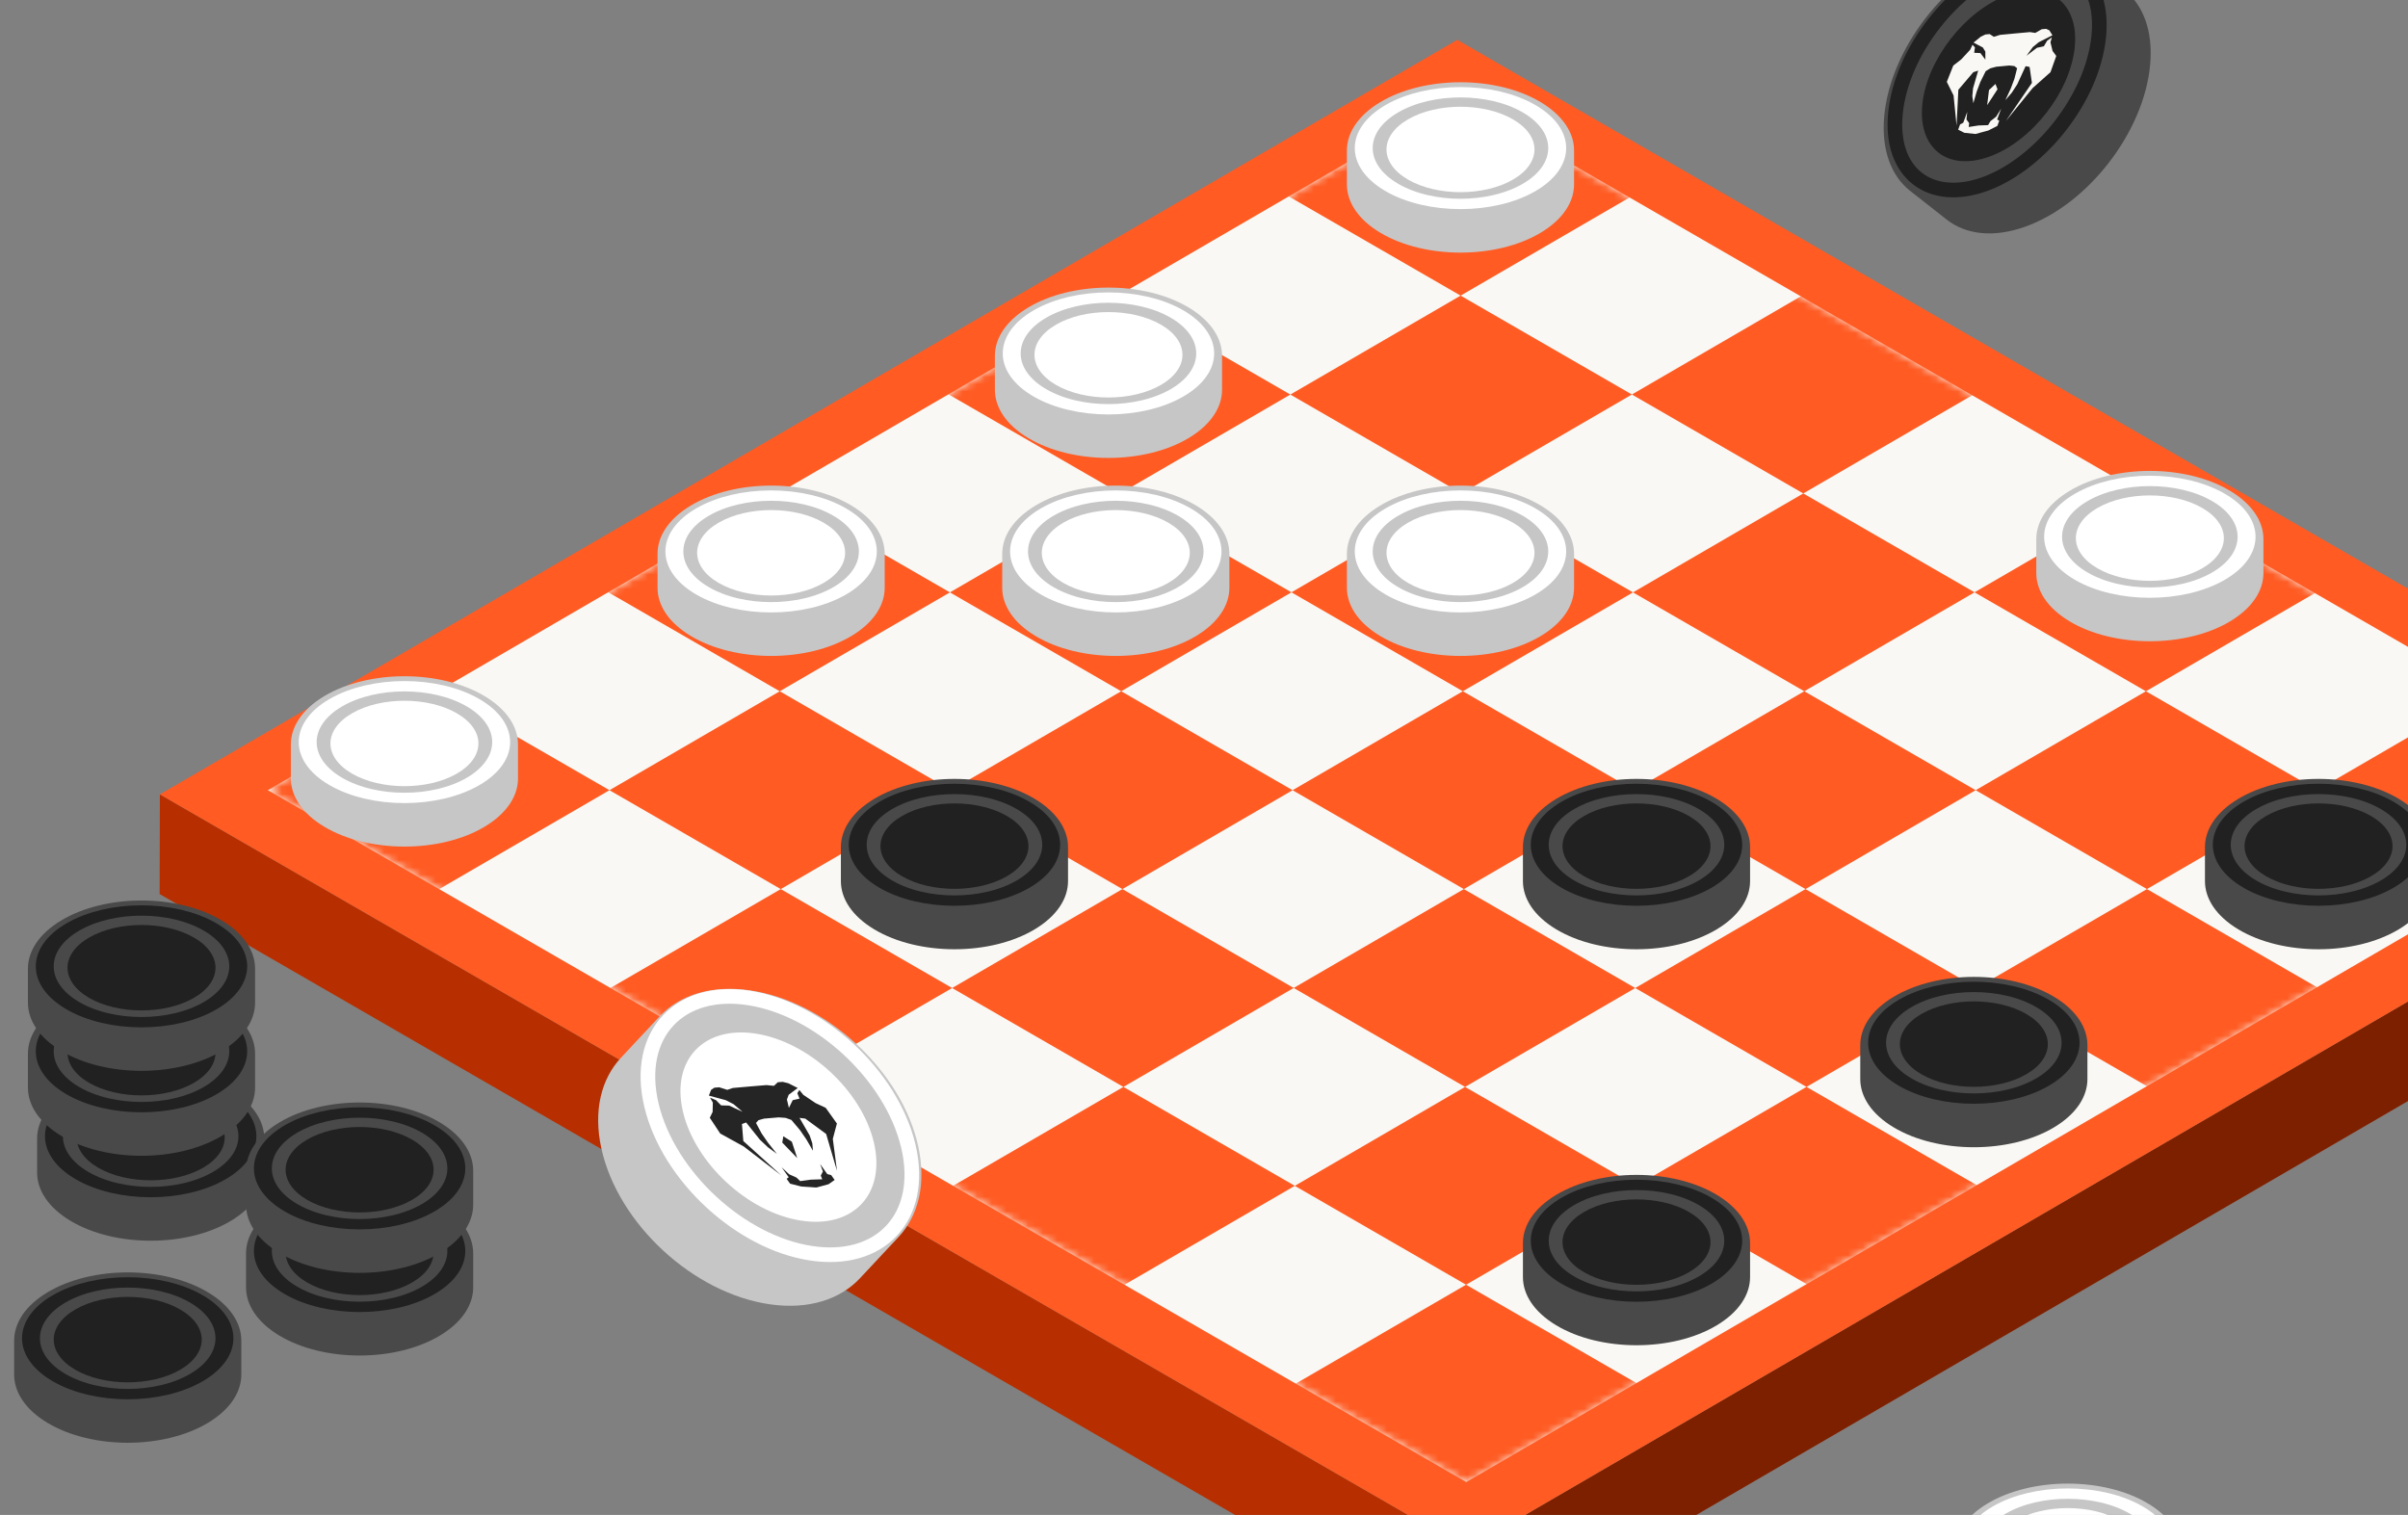 <svg width="329" height="207" viewBox="0 0 329 207" fill="none" xmlns="http://www.w3.org/2000/svg">
<rect x="0" y="0" width="329" height="207" fill="#808080" stroke="none"/>
<path d="M377.673 108.535L377.634 122.155L200.373 225.256L200.412 211.637L377.673 108.535Z" fill="#7D2000"/>
<path d="M200.411 211.637L200.372 225.256L21.807 122.161L21.845 108.542L200.411 211.637Z" fill="#B72F00"/>
<path d="M377.67 108.535L200.41 211.637L21.843 108.542L199.104 5.44L377.67 108.535Z" fill="#FF5B23"/>
<path d="M199.148 13.417L36.592 107.972L200.33 202.506L362.886 107.95L199.148 13.417Z" fill="#F9F8F4"/>
<mask id="mask0_2444_1777" style="mask-type:luminance" maskUnits="userSpaceOnUse" x="36" y="13" width="327" height="190">
<path d="M199.148 13.415L36.593 107.97L200.331 202.504L362.886 107.948L199.148 13.415Z" fill="white"/>
</mask>
<g mask="url(#mask0_2444_1777)">
<path d="M339.844 94.451L316.594 107.962L340.009 121.481L363.259 107.969L339.844 94.451ZM270.082 134.992L293.652 148.601L316.902 135.091L293.331 121.482L270.081 134.992H270.082ZM223.569 162.023L247.374 175.767L270.624 162.255L246.819 148.511L223.569 162.023ZM200.167 148.512L176.904 162.031L200.305 175.542L223.569 162.023L200.167 148.512ZM153.351 121.483L130.088 135.001L153.489 148.512L176.752 134.993L153.351 121.483ZM106.534 94.453L83.271 107.972L106.672 121.483L129.935 107.964L106.534 94.453ZM176.448 80.933L153.047 67.423L129.784 80.942L153.185 94.452L176.448 80.933ZM222.96 53.904L199.559 40.393L176.296 53.912L199.697 67.423L222.96 53.904ZM246.376 67.423L269.626 53.911L246.21 40.392L222.96 53.904L246.376 67.423ZM293.192 94.452L316.441 80.941L293.026 67.422L269.776 80.933L293.191 94.452H293.192ZM269.929 107.971L293.331 121.482L316.594 107.962L293.192 94.452L269.929 107.971ZM223.417 135.001L246.819 148.512L270.082 134.992L246.68 121.483L223.417 135.001ZM200.002 121.483L176.752 134.993L200.167 148.512L223.417 135L200.002 121.483ZM153.185 94.452L129.935 107.964L153.351 121.483L176.601 107.972L153.185 94.452ZM223.113 80.942L199.697 67.423L176.447 80.933L199.863 94.452L223.113 80.942ZM246.514 94.452L269.777 80.933L246.376 67.423L223.113 80.942L246.514 94.452ZM223.265 107.964L246.68 121.483L269.929 107.971L246.514 94.452L223.265 107.964ZM199.864 94.453L176.601 107.972L200.002 121.483L223.265 107.964L199.864 94.453ZM197.627 12.344L174.378 25.855L199.56 40.393L222.809 26.883L197.627 12.344ZM151.115 39.373L127.866 52.884L153.048 67.423L176.297 53.911L151.115 39.373ZM104.603 66.404L81.353 79.914L106.534 94.453L129.784 80.942L104.603 66.404ZM32.597 108.237L57.779 122.776L83.27 107.971L58.088 93.432L32.597 108.237ZM81.181 136.287L104.596 149.806L130.088 135L106.672 121.483L81.181 136.287ZM127.997 163.316L151.413 176.835L176.904 162.03L153.489 148.511L127.997 163.316ZM174.814 190.346L198.229 203.865L223.721 189.059L200.305 175.542L174.814 190.346Z" fill="#FF5B23"/>
</g>
<path fill-rule="evenodd" clip-rule="evenodd" d="M184.025 25.205C184.025 27.588 185.54 29.971 188.57 31.789C194.63 35.425 204.456 35.425 210.516 31.789C213.546 29.971 215.061 27.588 215.061 25.205V20.55C215.061 18.167 213.546 15.784 210.516 13.966C204.456 10.33 194.63 10.33 188.57 13.966C185.54 15.784 184.025 18.167 184.025 20.55V25.205Z" fill="#C6C6C6"/>
<circle cx="8.255" cy="8.255" r="8.255" transform="matrix(0.866 -0.5 0.866 0.5 185.245 20.423)" fill="white"/>
<circle cx="11.792" cy="11.792" r="10.792" transform="matrix(0.866 -0.5 0.866 0.5 179.118 20.235)" stroke="white" stroke-width="2"/>
<path fill-rule="evenodd" clip-rule="evenodd" d="M266.996 216.683C266.996 219.065 268.511 221.448 271.541 223.266C277.601 226.902 287.426 226.902 293.486 223.266C296.516 221.448 298.031 219.065 298.031 216.683V212.027C298.031 209.645 296.516 207.262 293.486 205.444C287.426 201.808 277.601 201.808 271.541 205.444C268.511 207.262 266.996 209.645 266.996 212.027V216.683Z" fill="#C6C6C6"/>
<circle cx="8.255" cy="8.255" r="8.255" transform="matrix(0.866 -0.5 0.866 0.5 268.215 211.901)" fill="white"/>
<circle cx="11.792" cy="11.792" r="10.792" transform="matrix(0.866 -0.5 0.866 0.5 262.088 211.715)" stroke="white" stroke-width="2"/>
<path fill-rule="evenodd" clip-rule="evenodd" d="M135.931 53.261C135.931 55.644 137.446 58.026 140.476 59.844C146.536 63.48 156.361 63.48 162.421 59.844C165.451 58.026 166.966 55.644 166.966 53.261V48.605C166.966 46.223 165.451 43.84 162.421 42.022C156.361 38.386 146.536 38.386 140.476 42.022C137.446 43.84 135.931 46.223 135.931 48.605V53.261Z" fill="#C6C6C6"/>
<circle cx="8.255" cy="8.255" r="8.255" transform="matrix(0.866 -0.5 0.866 0.5 137.15 48.478)" fill="white"/>
<circle cx="11.792" cy="11.792" r="10.792" transform="matrix(0.866 -0.5 0.866 0.5 131.023 48.292)" stroke="white" stroke-width="2"/>
<path fill-rule="evenodd" clip-rule="evenodd" d="M89.839 80.316C89.839 82.698 91.354 85.081 94.384 86.899C100.444 90.535 110.27 90.535 116.33 86.899C119.36 85.081 120.875 82.698 120.875 80.316V75.66C120.875 73.277 119.36 70.895 116.33 69.077C110.27 65.441 100.444 65.441 94.384 69.077C91.354 70.895 89.839 73.277 89.839 75.66V80.316Z" fill="#C6C6C6"/>
<circle cx="8.255" cy="8.255" r="8.255" transform="matrix(0.866 -0.5 0.866 0.5 91.059 75.533)" fill="white"/>
<circle cx="11.792" cy="11.792" r="10.792" transform="matrix(0.866 -0.5 0.866 0.5 84.932 75.347)" stroke="white" stroke-width="2"/>
<path fill-rule="evenodd" clip-rule="evenodd" d="M39.74 106.366C39.74 108.749 41.255 111.132 44.285 112.95C50.345 116.586 60.17 116.586 66.231 112.95C69.26 111.132 70.775 108.749 70.775 106.366V101.711C70.775 99.328 69.26 96.945 66.231 95.127C60.17 91.491 50.345 91.491 44.285 95.127C41.255 96.945 39.74 99.328 39.74 101.711V106.366Z" fill="#C6C6C6"/>
<circle cx="8.255" cy="8.255" r="8.255" transform="matrix(0.866 -0.5 0.866 0.5 40.959 101.584)" fill="white"/>
<circle cx="11.792" cy="11.792" r="10.792" transform="matrix(0.866 -0.5 0.866 0.5 34.833 101.397)" stroke="white" stroke-width="2"/>
<path fill-rule="evenodd" clip-rule="evenodd" d="M136.932 80.316C136.932 82.698 138.447 85.081 141.477 86.899C147.537 90.535 157.362 90.535 163.422 86.899C166.452 85.081 167.967 82.698 167.967 80.316V75.66C167.967 73.277 166.452 70.895 163.422 69.077C157.362 65.441 147.537 65.441 141.477 69.077C138.447 70.895 136.932 73.277 136.932 75.66V80.316Z" fill="#C6C6C6"/>
<circle cx="8.255" cy="8.255" r="8.255" transform="matrix(0.866 -0.5 0.866 0.5 138.151 75.533)" fill="white"/>
<circle cx="11.792" cy="11.792" r="10.792" transform="matrix(0.866 -0.5 0.866 0.5 132.024 75.347)" stroke="white" stroke-width="2"/>
<path fill-rule="evenodd" clip-rule="evenodd" d="M184.025 80.316C184.025 82.698 185.54 85.081 188.57 86.899C194.63 90.535 204.456 90.535 210.516 86.899C213.546 85.081 215.061 82.698 215.061 80.316V75.66C215.061 73.277 213.546 70.895 210.516 69.077C204.456 65.441 194.63 65.441 188.57 69.077C185.54 70.895 184.025 73.277 184.025 75.66V80.316Z" fill="#C6C6C6"/>
<circle cx="8.255" cy="8.255" r="8.255" transform="matrix(0.866 -0.5 0.866 0.5 185.245 75.533)" fill="white"/>
<circle cx="11.792" cy="11.792" r="10.792" transform="matrix(0.866 -0.5 0.866 0.5 179.118 75.347)" stroke="white" stroke-width="2"/>
<path fill-rule="evenodd" clip-rule="evenodd" d="M278.213 78.311C278.213 80.693 279.728 83.076 282.758 84.894C288.818 88.53 298.643 88.53 304.703 84.894C307.733 83.076 309.248 80.693 309.248 78.311V73.655C309.248 71.272 307.733 68.89 304.703 67.072C298.643 63.436 288.818 63.436 282.758 67.072C279.728 68.89 278.213 71.272 278.213 73.655V78.311Z" fill="#C6C6C6"/>
<circle cx="8.255" cy="8.255" r="8.255" transform="matrix(0.866 -0.5 0.866 0.5 279.432 73.529)" fill="white"/>
<circle cx="11.792" cy="11.792" r="10.792" transform="matrix(0.866 -0.5 0.866 0.5 273.305 73.343)" stroke="white" stroke-width="2"/>
<path fill-rule="evenodd" clip-rule="evenodd" d="M208.074 174.5C208.074 176.883 209.589 179.266 212.619 181.084C218.679 184.72 228.504 184.72 234.564 181.084C237.594 179.266 239.109 176.883 239.109 174.5V169.845C239.109 167.462 237.594 165.079 234.564 163.261C228.504 159.625 218.679 159.625 212.619 163.261C209.589 165.079 208.074 167.462 208.074 169.845V174.5Z" fill="#494949"/>
<circle cx="8.255" cy="8.255" r="8.255" transform="matrix(0.866 -0.5 0.866 0.5 209.294 169.719)" fill="#212121"/>
<circle cx="11.792" cy="11.792" r="10.792" transform="matrix(0.866 -0.5 0.866 0.5 203.167 169.532)" stroke="#212121" stroke-width="2"/>
<path fill-rule="evenodd" clip-rule="evenodd" d="M33.616 175.904C33.616 178.287 35.131 180.67 38.161 182.488C44.221 186.124 54.046 186.124 60.106 182.488C63.136 180.67 64.651 178.287 64.651 175.904V171.249C64.651 168.866 63.136 166.483 60.106 164.665C54.046 161.029 44.221 161.029 38.161 164.665C35.131 166.483 33.616 168.866 33.616 171.249V175.904Z" fill="#494949"/>
<circle cx="8.255" cy="8.255" r="8.255" transform="matrix(0.866 -0.5 0.866 0.5 34.835 171.123)" fill="#212121"/>
<circle cx="11.792" cy="11.792" r="10.792" transform="matrix(0.866 -0.5 0.866 0.5 28.708 170.937)" stroke="#212121" stroke-width="2"/>
<path fill-rule="evenodd" clip-rule="evenodd" d="M5.07 160.22C5.07 162.603 6.585 164.985 9.615 166.803C15.675 170.439 25.5 170.439 31.561 166.803C34.591 164.985 36.106 162.603 36.106 160.22V155.564C36.106 153.182 34.591 150.799 31.561 148.981C25.5 145.345 15.675 145.345 9.615 148.981C6.585 150.799 5.07 153.182 5.07 155.564V160.22Z" fill="#494949"/>
<circle cx="8.255" cy="8.255" r="8.255" transform="matrix(0.866 -0.5 0.866 0.5 6.29 155.438)" fill="#212121"/>
<circle cx="11.792" cy="11.792" r="10.792" transform="matrix(0.866 -0.5 0.866 0.5 0.163 155.252)" stroke="#212121" stroke-width="2"/>
<path fill-rule="evenodd" clip-rule="evenodd" d="M254.165 147.446C254.165 149.829 255.68 152.212 258.71 154.03C264.77 157.666 274.595 157.666 280.655 154.03C283.685 152.212 285.2 149.829 285.2 147.446V142.791C285.2 140.408 283.685 138.025 280.655 136.207C274.595 132.571 264.77 132.571 258.71 136.207C255.68 138.025 254.165 140.408 254.165 142.791V147.446Z" fill="#494949"/>
<circle cx="8.255" cy="8.255" r="8.255" transform="matrix(0.866 -0.5 0.866 0.5 255.384 142.666)" fill="#212121"/>
<circle cx="11.792" cy="11.792" r="10.792" transform="matrix(0.866 -0.5 0.866 0.5 249.257 142.479)" stroke="#212121" stroke-width="2"/>
<path fill-rule="evenodd" clip-rule="evenodd" d="M208.074 120.395C208.074 122.777 209.589 125.16 212.619 126.978C218.679 130.614 228.504 130.614 234.564 126.978C237.594 125.16 239.109 122.777 239.109 120.395V115.739C239.109 113.356 237.594 110.974 234.564 109.156C228.504 105.52 218.679 105.52 212.619 109.156C209.589 110.974 208.074 113.356 208.074 115.739V120.395Z" fill="#494949"/>
<circle cx="8.255" cy="8.255" r="8.255" transform="matrix(0.866 -0.5 0.866 0.5 209.294 115.613)" fill="#212121"/>
<circle cx="11.792" cy="11.792" r="10.792" transform="matrix(0.866 -0.5 0.866 0.5 203.167 115.427)" stroke="#212121" stroke-width="2"/>
<path fill-rule="evenodd" clip-rule="evenodd" d="M3.816 148.614C3.816 150.997 5.331 153.38 8.361 155.198C14.421 158.834 24.246 158.834 30.306 155.198C33.336 153.38 34.851 150.997 34.851 148.614V143.959C34.851 141.576 33.336 139.193 30.306 137.375C24.246 133.739 14.421 133.739 8.361 137.375C5.331 139.193 3.816 141.576 3.816 143.959V148.614Z" fill="#494949"/>
<circle cx="8.255" cy="8.255" r="8.255" transform="matrix(0.866 -0.5 0.866 0.5 5.036 143.834)" fill="#212121"/>
<circle cx="11.792" cy="11.792" r="10.792" transform="matrix(0.866 -0.5 0.866 0.5 -1.092 143.646)" stroke="#212121" stroke-width="2"/>
<path fill-rule="evenodd" clip-rule="evenodd" d="M3.816 137.008C3.816 139.391 5.331 141.773 8.361 143.591C14.421 147.227 24.246 147.227 30.306 143.591C33.336 141.773 34.851 139.391 34.851 137.008V132.353C34.851 129.97 33.336 127.587 30.306 125.769C24.246 122.133 14.421 122.133 8.361 125.769C5.331 127.587 3.816 129.97 3.816 132.353V137.008Z" fill="#494949"/>
<circle cx="8.255" cy="8.255" r="8.255" transform="matrix(0.866 -0.5 0.866 0.5 5.036 132.226)" fill="#212121"/>
<circle cx="11.792" cy="11.792" r="10.792" transform="matrix(0.866 -0.5 0.866 0.5 -1.092 132.039)" stroke="#212121" stroke-width="2"/>
<path fill-rule="evenodd" clip-rule="evenodd" d="M33.616 164.61C33.616 166.993 35.131 169.376 38.161 171.194C44.221 174.83 54.046 174.83 60.106 171.194C63.136 169.376 64.651 166.993 64.651 164.61V159.955C64.651 157.572 63.136 155.19 60.106 153.372C54.046 149.736 44.221 149.736 38.161 153.372C35.131 155.19 33.616 157.572 33.616 159.955V164.61Z" fill="#494949"/>
<circle cx="8.255" cy="8.255" r="8.255" transform="matrix(0.866 -0.5 0.866 0.5 34.835 159.829)" fill="#212121"/>
<circle cx="11.792" cy="11.792" r="10.792" transform="matrix(0.866 -0.5 0.866 0.5 28.708 159.643)" stroke="#212121" stroke-width="2"/>
<path fill-rule="evenodd" clip-rule="evenodd" d="M1.934 187.824C1.934 190.207 3.449 192.59 6.479 194.408C12.539 198.044 22.364 198.044 28.424 194.408C31.454 192.59 32.969 190.207 32.969 187.824V183.169C32.969 180.786 31.454 178.403 28.424 176.585C22.364 172.949 12.539 172.949 6.479 176.585C3.449 178.403 1.934 180.786 1.934 183.169V187.824Z" fill="#494949"/>
<circle cx="8.255" cy="8.255" r="8.255" transform="matrix(0.866 -0.5 0.866 0.5 3.153 183.043)" fill="#212121"/>
<circle cx="11.792" cy="11.792" r="10.792" transform="matrix(0.866 -0.5 0.866 0.5 -2.974 182.856)" stroke="#212121" stroke-width="2"/>
<path fill-rule="evenodd" clip-rule="evenodd" d="M114.888 120.395C114.888 122.777 116.403 125.16 119.433 126.978C125.493 130.614 135.318 130.614 141.378 126.978C144.408 125.16 145.923 122.777 145.923 120.395V115.739C145.923 113.356 144.408 110.974 141.378 109.156C135.318 105.52 125.493 105.52 119.433 109.156C116.403 110.974 114.888 113.356 114.888 115.739V120.395Z" fill="#494949"/>
<circle cx="8.255" cy="8.255" r="8.255" transform="matrix(0.866 -0.5 0.866 0.5 116.108 115.613)" fill="#212121"/>
<circle cx="11.792" cy="11.792" r="10.792" transform="matrix(0.866 -0.5 0.866 0.5 109.981 115.427)" stroke="#212121" stroke-width="2"/>
<path fill-rule="evenodd" clip-rule="evenodd" d="M301.258 120.395C301.258 122.777 302.773 125.16 305.803 126.978C311.863 130.614 321.689 130.614 327.749 126.978C330.779 125.16 332.294 122.777 332.294 120.395V115.739C332.294 113.356 330.779 110.974 327.749 109.156C321.689 105.52 311.863 105.52 305.803 109.156C302.773 110.974 301.258 113.356 301.258 115.739V120.395Z" fill="#494949"/>
<circle cx="8.255" cy="8.255" r="8.255" transform="matrix(0.866 -0.5 0.866 0.5 302.478 115.613)" fill="#212121"/>
<circle cx="11.792" cy="11.792" r="10.792" transform="matrix(0.866 -0.5 0.866 0.5 296.351 115.426)" stroke="#212121" stroke-width="2"/>
<path fill-rule="evenodd" clip-rule="evenodd" d="M265.999 30.021C268.567 32.037 272.318 32.521 276.643 30.994C285.293 27.941 292.963 18.002 293.775 8.795C294.181 4.192 292.796 0.643 290.227 -1.373L285.21 -5.312C282.642 -7.328 278.891 -7.812 274.566 -6.285C265.916 -3.232 258.246 6.707 257.434 15.914C257.028 20.517 258.413 24.066 260.981 26.082L265.999 30.021Z" fill="#494949"/>
<ellipse cx="13.346" cy="10.468" rx="13.346" ry="10.468" transform="matrix(0.088 -0.825 0.994 -0.367 261.475 25.216)" fill="#212121"/>
<path d="M274.453 -4.69C281.903 -7.439 287.634 -3.333 286.735 5.096C285.835 13.525 278.721 22.369 271.271 25.118C263.821 27.866 258.089 23.761 258.989 15.332C259.889 6.903 267.003 -1.942 274.453 -4.69Z" stroke="#212121" stroke-width="2"/>
<path d="M280.152 9.865L277.715 12.033L274.056 16.538L275.325 14.681C276.089 13.563 276.853 12.446 277.617 11.329L277.297 9.149L276.755 9.041L275.613 11.516L274.879 12.646L273.988 13.693L274.729 12.09L275.225 10.771L275.594 9.322L275.224 9.029L274.525 8.953L272.736 9.12L271.926 9.337L271.302 9.723L270.567 11.205L270.07 12.524L269.613 14.101L269.475 13.15L269.57 12.079L270.275 9.646L269.609 9.866L267.566 12.266C267.514 13.317 267.462 14.368 267.41 15.419C267.38 16.001 267.351 16.584 267.321 17.166L266.911 13.04L265.988 11.186L266.874 8.955L267.945 8.129L269.174 6.808L269.501 6.115L269.832 6.473L269.725 7.214C270.009 7.227 270.294 7.239 270.579 7.252C270.804 7.55 271.03 7.847 271.255 8.145C271.254 7.78 271.254 7.414 271.253 7.048L270.909 6.484L269.638 5.824L270.629 5.012L271.257 4.713L271.849 4.658L272.404 5.026C272.692 4.939 272.98 4.852 273.268 4.766C273.941 4.701 274.612 4.637 275.285 4.573L275.339 4.568C276.01 4.507 276.68 4.446 277.351 4.385C277.593 4.422 277.834 4.46 278.075 4.497L278.957 3.995L279.55 3.94L279.991 4.139L280.42 4.818L278.542 5.772L277.732 6.444C277.447 6.836 277.16 7.229 276.874 7.621C277.348 7.258 277.822 6.895 278.297 6.532C278.612 6.463 278.927 6.395 279.243 6.326L279.705 5.552L280.34 5.104L280.151 5.784L280.437 6.964L280.943 7.643L280.152 9.865Z" fill="#F9F8F4"/>
<path d="M273.156 16.486L272.891 17.207L271.659 17.832L269.932 18.298L269.903 18.306L269.878 18.303L268.381 18.145L267.537 17.717L267.803 16.997L268.234 16.772L268.782 15.285L268.673 16.329L269.044 16.827L268.977 17.349L270.304 17.147L270.331 17.143L270.358 17.142L271.627 17.097L271.954 16.55L272.731 15.942L273.412 14.843L272.865 16.331L273.156 16.486Z" fill="#F9F8F4"/>
<path d="M272.914 12.202L271.5 14.369L271.5 14.369L271.5 14.369L271.752 12.305L272.641 11.47L272.914 12.202Z" fill="#F9F8F4"/>
<path fill-rule="evenodd" clip-rule="evenodd" d="M117.497 174.655C114.796 177.545 110.501 178.964 105.253 178.227C94.755 176.753 84.418 167.214 82.164 156.921C81.037 151.774 82.144 147.414 84.845 144.524L90.122 138.878C92.823 135.988 97.118 134.569 102.366 135.306C112.864 136.78 123.201 146.319 125.455 156.612C126.582 161.759 125.475 166.12 122.774 169.01L117.497 174.655Z" fill="#C6C6C6"/>
<ellipse cx="15.861" cy="12.067" rx="15.861" ry="12.067" transform="matrix(-0.192 -0.805 -1.08 -0.171 122.432 168.838)" fill="white"/>
<path d="M102.404 136.369C97.67 135.619 93.755 136.803 91.29 139.439C88.824 142.077 87.848 146.139 89.008 151.014C90.169 155.888 93.232 160.592 97.196 164.248C101.159 167.904 105.968 170.472 110.701 171.223C115.435 171.974 119.35 170.789 121.815 168.153C124.281 165.516 125.257 161.453 124.097 156.579C122.936 151.704 119.873 147.001 115.909 143.344C111.946 139.688 107.137 137.12 102.404 136.369Z" stroke="white" stroke-width="2"/>
<path d="M98.4 154.881L101.624 156.658L106.774 160.622L104.916 158.941C103.797 157.93 102.677 156.92 101.558 155.909L101.37 153.587L101.941 153.37L103.814 155.715L104.903 156.745L106.145 157.66L104.931 156.14L104.056 154.868L103.292 153.438L103.626 153.063L104.378 152.848L106.392 152.676L107.339 152.744L108.123 153.024L109.301 154.419L110.175 155.69L111.07 157.237L110.987 156.224L110.617 155.132L109.236 152.745L110.025 152.845L112.873 154.939C113.19 156.019 113.508 157.098 113.826 158.177C114.003 158.776 114.18 159.374 114.357 159.972L113.786 155.615L114.345 153.515L112.816 151.372L111.429 150.723L109.748 149.59L109.215 148.935L108.938 149.37L109.24 150.118C108.93 150.186 108.619 150.254 108.308 150.323C108.133 150.675 107.958 151.027 107.783 151.379C107.694 151 107.604 150.62 107.515 150.241L107.754 149.59L108.992 148.66L107.698 148.009L106.931 147.821L106.265 147.878L105.744 148.367C105.405 148.333 105.066 148.298 104.726 148.264C103.969 148.327 103.213 148.391 102.456 148.454L102.395 148.459C101.64 148.526 100.885 148.592 100.13 148.658C99.873 148.743 99.617 148.829 99.36 148.914L98.263 148.564L97.596 148.621L97.159 148.913L96.853 149.7L99.161 150.326L100.22 150.867C100.632 151.218 101.045 151.57 101.458 151.921C100.845 151.636 100.233 151.352 99.62 151.067C99.255 151.057 98.89 151.046 98.525 151.036L97.824 150.323L97.012 149.981L97.39 150.649L97.366 151.928L96.977 152.73L98.4 154.881Z" fill="#252525"/>
<path d="M107.476 161.069L107.948 161.734L109.473 162.122L111.51 162.257L111.544 162.26L111.571 162.252L113.2 161.812L114.035 161.228L113.563 160.563L113.028 160.422L112.053 159.05L112.43 160.065L112.14 160.63L112.342 161.135L110.814 161.186L110.783 161.187L110.753 161.191L109.328 161.386L108.83 160.905L107.815 160.448L106.788 159.487L107.762 160.86L107.476 161.069Z" fill="#252525"/>
<path d="M106.881 156.122L108.92 158.234L108.921 158.235L108.921 158.234L108.188 156.002L107.021 155.258L106.881 156.122Z" fill="#252525"/>
</svg>
